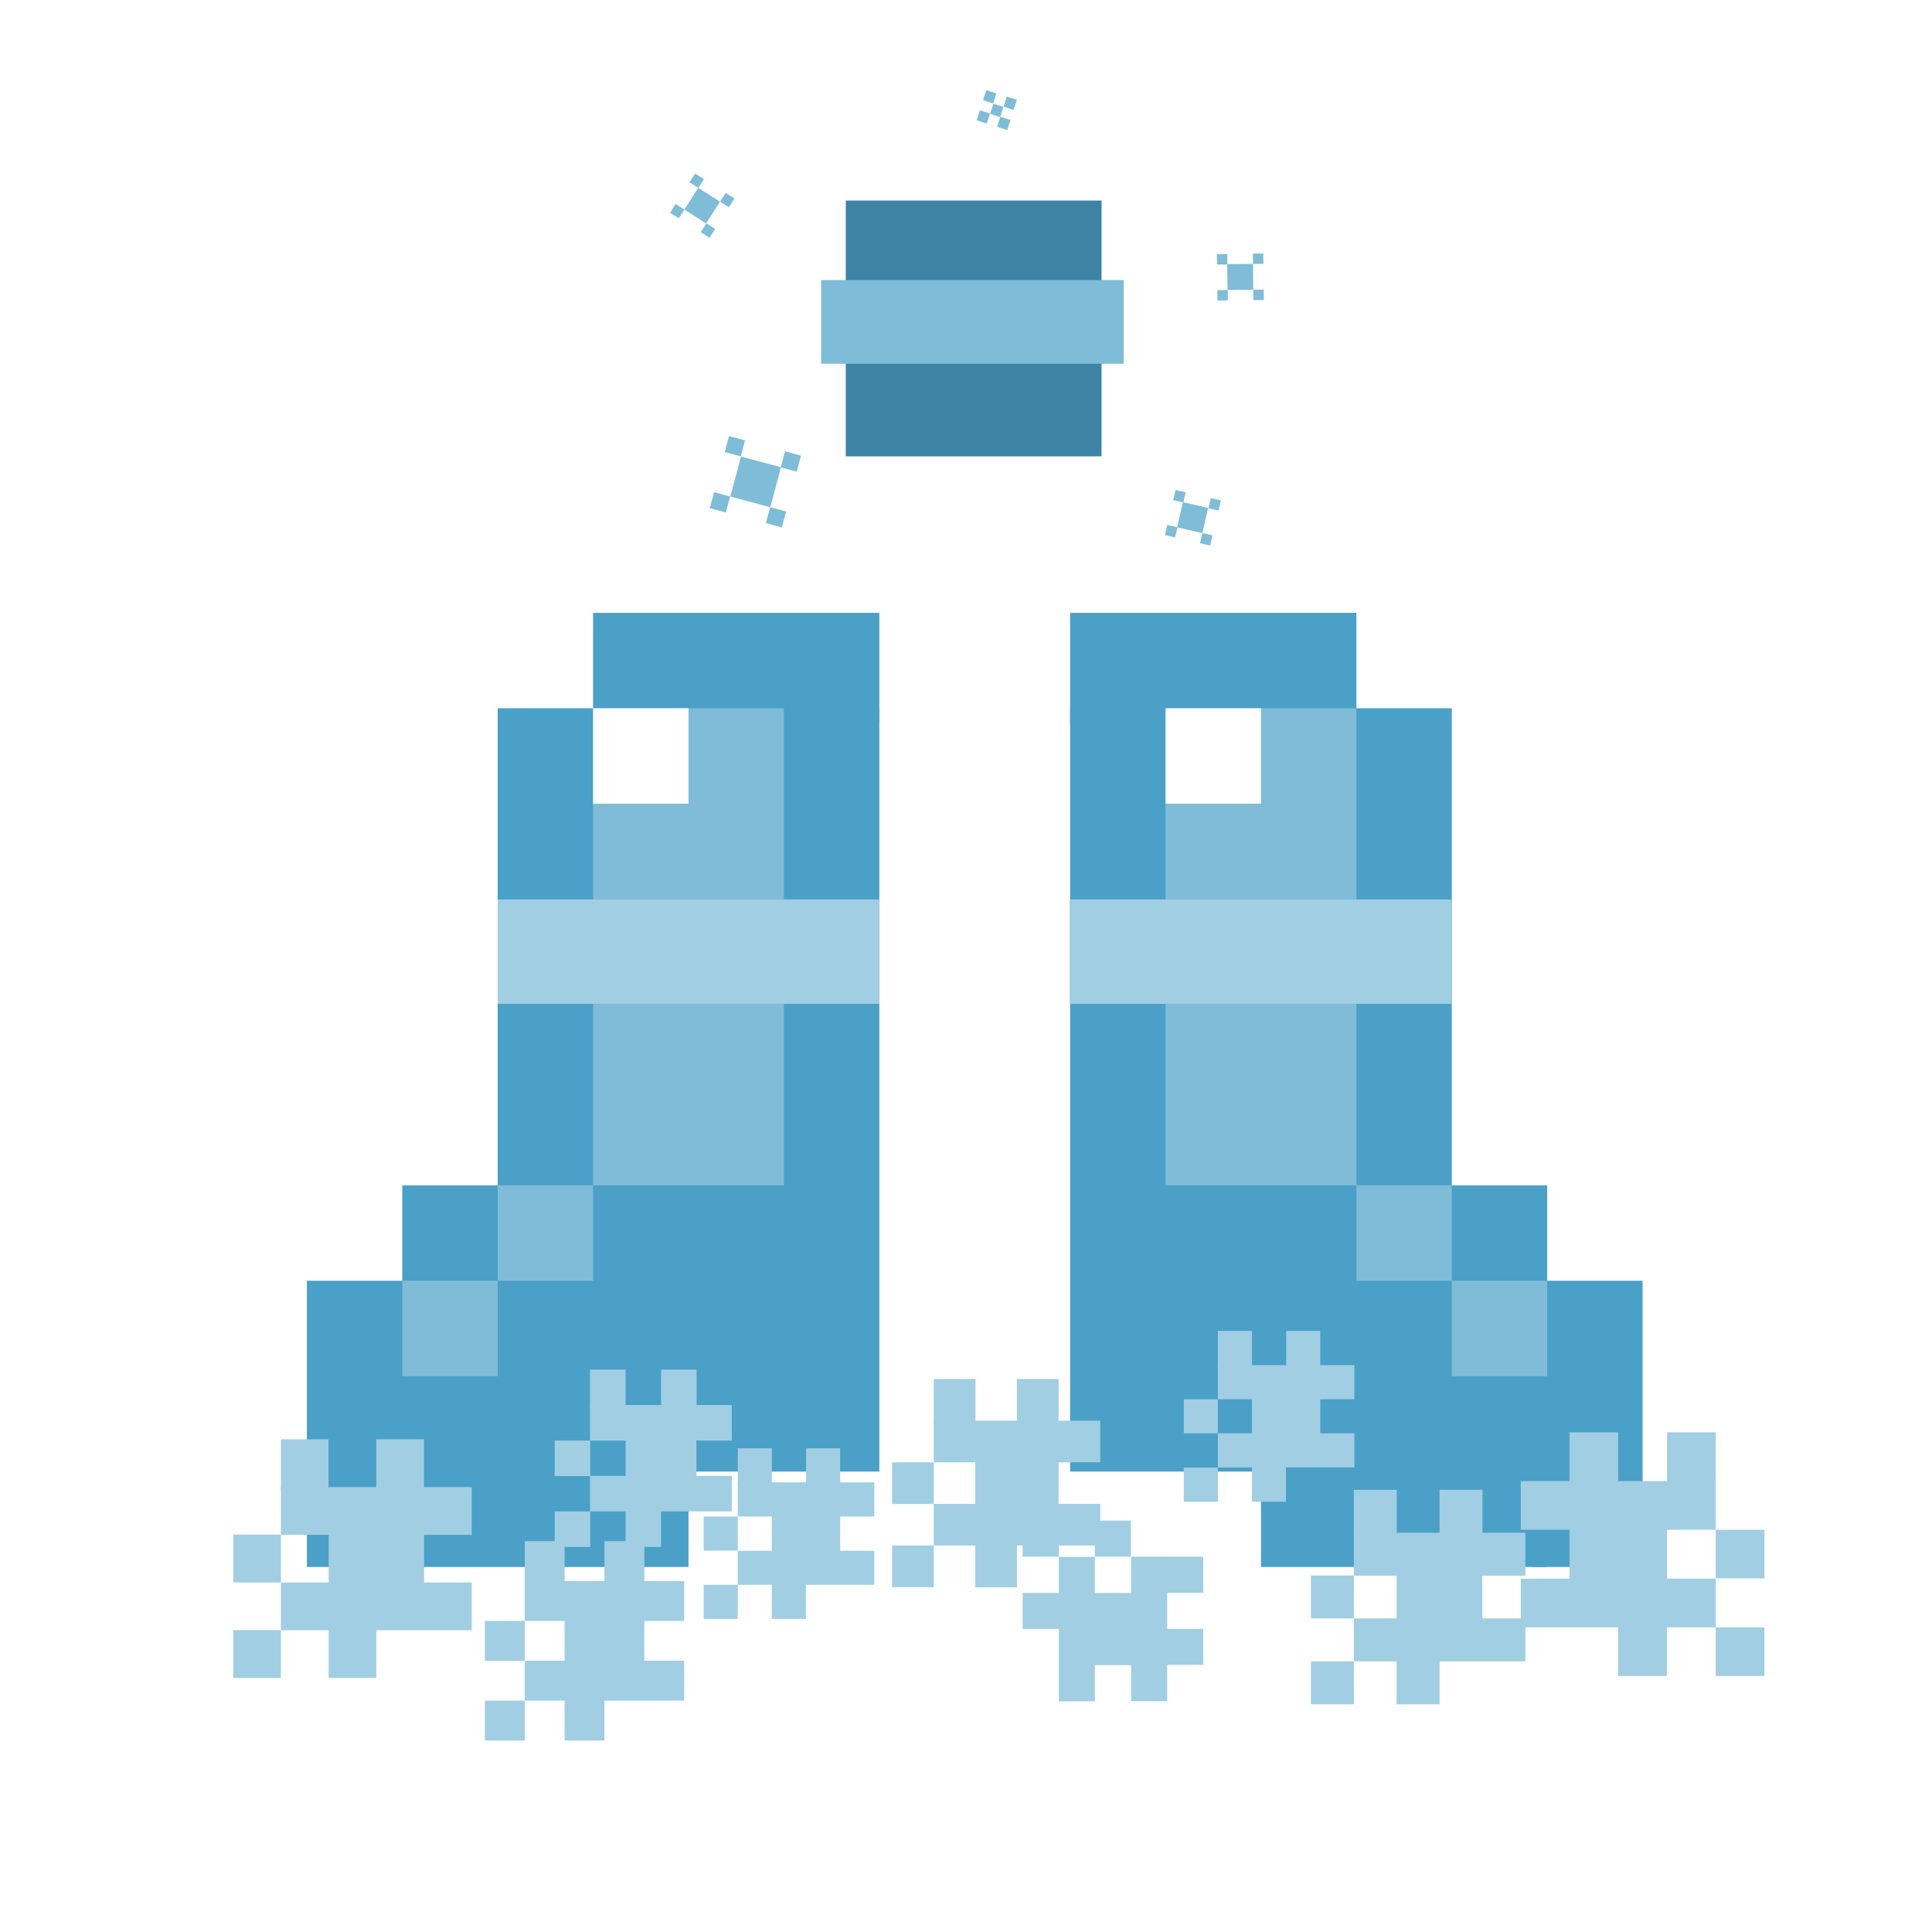 <?xml version="1.0" encoding="utf-8"?>
<!-- Generator: Adobe Illustrator 16.0.0, SVG Export Plug-In . SVG Version: 6.00 Build 0)  -->
<!DOCTYPE svg PUBLIC "-//W3C//DTD SVG 1.1//EN" "http://www.w3.org/Graphics/SVG/1.1/DTD/svg11.dtd">
<svg version="1.1" id="levity_shamir" xmlns="http://www.w3.org/2000/svg" xmlns:xlink="http://www.w3.org/1999/xlink" x="0px"
	 y="0px" width="511.475px" height="511.473px" viewBox="0 0 511.475 511.473" enable-background="new 0 0 511.475 511.473"
	 xml:space="preserve">
<rect fill="#FFFFFF" width="511.475" height="511.473"/>
<g id="Icon">
	<g id="Boots">
		<g>
			<g>
				<rect x="131.76" y="187.505" fill="#4AA0C7" width="101.034" height="202.079"/>
				<rect x="106.497" y="313.8" fill="#4AA0C7" width="75.772" height="101.042"/>
				<rect x="81.24" y="339.066" fill="#4AA0C7" width="29.84" height="75.775"/>
				<rect x="157.015" y="162.249" fill="#4AA0C7" width="75.779" height="28.937"/>
			</g>
			<g>
				<rect x="283.304" y="187.505" fill="#4AA0C7" width="101.048" height="202.079"/>
				<rect x="333.83" y="313.8" fill="#4AA0C7" width="75.775" height="101.042"/>
				<rect x="405.691" y="339.066" fill="#4AA0C7" width="29.168" height="75.775"/>
				<rect x="283.304" y="162.249" fill="#4AA0C7" width="75.788" height="29.417"/>
			</g>
		</g>
		<g>
			<g>
				<rect x="106.497" y="339.066" fill="#80BCD8" width="25.263" height="25.261"/>
				<rect x="157.015" y="187.505" fill="#80BCD8" width="50.518" height="126.294"/>
				<rect x="131.76" y="313.8" fill="#80BCD8" width="25.252" height="25.269"/>
			</g>
			<g>
				<rect x="384.347" y="339.066" fill="#80BCD8" width="25.259" height="25.261"/>
				<rect x="308.567" y="187.505" fill="#80BCD8" width="50.521" height="126.294"/>
				<rect x="359.092" y="313.8" fill="#80BCD8" width="25.26" height="25.269"/>
			</g>
		</g>
		<g>
			<rect x="157.015" y="187.505" fill="#FFFFFF" width="25.26" height="25.263"/>
			<rect x="308.567" y="187.505" fill="#FFFFFF" width="25.263" height="25.263"/>
		</g>
		<g>
			<rect x="131.76" y="238.12" fill="#A1CEE2" width="101.034" height="27.646"/>
			<rect x="283.202" y="238.12" fill="#A1CEE2" width="101.05" height="27.646"/>
		</g>
	</g>
	<g id="Particles">
		<g id="Particle">
			<rect x="61.759" y="406.279" fill="#A1CEE2" width="12.604" height="12.664"/>
			<rect x="61.759" y="431.543" fill="#A1CEE2" width="12.604" height="12.666"/>
			<rect x="74.364" y="418.945" fill="#A1CEE2" width="50.518" height="12.653"/>
			<rect x="87.019" y="429.406" fill="#A1CEE2" width="12.601" height="14.803"/>
			<rect x="87.019" y="403.858" fill="#A1CEE2" width="25.261" height="17.374"/>
			<rect x="74.364" y="381.036" fill="#A1CEE2" width="12.605" height="13.559"/>
			<rect x="74.364" y="393.684" fill="#A1CEE2" width="50.518" height="12.652"/>
			<rect x="99.619" y="381.036" fill="#A1CEE2" width="12.609" height="13.928"/>
		</g>
		<g id="Particle_9_">
			<rect x="146.846" y="381.369" fill="#A1CEE2" width="9.404" height="9.396"/>
			<rect x="146.846" y="400.125" fill="#A1CEE2" width="9.404" height="9.414"/>
			<rect x="156.205" y="390.729" fill="#A1CEE2" width="37.528" height="9.397"/>
			<rect x="165.61" y="398.509" fill="#A1CEE2" width="9.405" height="11.03"/>
			<rect x="165.61" y="379.509" fill="#A1CEE2" width="18.764" height="12.929"/>
			<rect x="156.205" y="362.604" fill="#A1CEE2" width="9.406" height="10.075"/>
			<rect x="156.205" y="371.962" fill="#A1CEE2" width="37.528" height="9.407"/>
			<rect x="175.016" y="362.604" fill="#A1CEE2" width="9.405" height="10.358"/>
		</g>
		<g id="Particle_1_">
			<rect x="128.368" y="429.122" fill="#A1CEE2" width="10.553" height="10.543"/>
			<rect x="128.368" y="450.221" fill="#A1CEE2" width="10.553" height="10.559"/>
			<rect x="138.919" y="439.658" fill="#A1CEE2" width="42.211" height="10.563"/>
			<rect x="149.469" y="448.405" fill="#A1CEE2" width="10.552" height="12.371"/>
			<rect x="149.469" y="427.059" fill="#A1CEE2" width="21.111" height="14.519"/>
			<rect x="138.919" y="408.009" fill="#A1CEE2" width="10.551" height="11.361"/>
			<rect x="138.919" y="418.556" fill="#A1CEE2" width="42.211" height="10.566"/>
			<rect x="160.021" y="408.009" fill="#A1CEE2" width="10.56" height="11.65"/>
		</g>
		<g id="Particle_2_">
			<rect x="186.289" y="401.475" fill="#A1CEE2" width="9.021" height="9.019"/>
			<rect x="186.289" y="419.56" fill="#A1CEE2" width="9.021" height="9.03"/>
			<rect x="195.311" y="410.545" fill="#A1CEE2" width="36.148" height="9.015"/>
			<rect x="204.328" y="417.983" fill="#A1CEE2" width="9.026" height="10.608"/>
			<rect x="204.328" y="399.698" fill="#A1CEE2" width="18.096" height="12.463"/>
			<rect x="195.311" y="383.422" fill="#A1CEE2" width="9.019" height="9.729"/>
			<rect x="195.311" y="392.438" fill="#A1CEE2" width="36.148" height="9.035"/>
			<rect x="213.402" y="383.422" fill="#A1CEE2" width="9.021" height="9.977"/>
		</g>
		<g id="Particle_3_">
			<rect x="236.177" y="387.135" fill="#A1CEE2" width="11.032" height="11.033"/>
			<rect x="236.177" y="409.158" fill="#A1CEE2" width="11.032" height="11.033"/>
			<rect x="247.207" y="398.131" fill="#A1CEE2" width="44.07" height="11.028"/>
			<rect x="258.185" y="407.295" fill="#A1CEE2" width="11.033" height="12.934"/>
			<rect x="258.185" y="385.001" fill="#A1CEE2" width="22.062" height="15.182"/>
			<rect x="247.207" y="365.076" fill="#A1CEE2" width="11.045" height="11.847"/>
			<rect x="247.207" y="376.107" fill="#A1CEE2" width="44.07" height="11.03"/>
			<rect x="269.214" y="365.076" fill="#A1CEE2" width="11.032" height="12.179"/>
		</g>
		<g>
			<polygon fill="#A1CEE2" points="454.221,404.989 454.221,392.105 454.218,392.105 454.218,379.194 441.331,379.194 
				441.331,392.105 428.389,392.105 428.389,379.194 415.507,379.194 415.507,392.105 402.605,392.105 402.605,404.989 
				415.507,404.989 415.507,417.927 402.605,417.927 402.605,430.82 428.389,430.82 428.389,443.702 441.277,443.702 
				441.277,430.82 454.221,430.82 454.221,417.927 441.331,417.927 441.331,404.989 454.22,404.989 454.22,417.868 467.113,417.868 
				467.113,404.989 			"/>
			<rect x="454.22" y="430.822" fill="#A1CEE2" width="12.894" height="12.879"/>
		</g>
		<g id="Particle_6_">
			<rect x="289.852" y="402.568" fill="#A1CEE2" width="9.538" height="9.547"/>
			<rect x="270.744" y="402.568" fill="#A1CEE2" width="9.567" height="9.547"/>
			<rect x="280.312" y="412.161" fill="#A1CEE2" width="9.54" height="38.24"/>
			<rect x="270.744" y="421.72" fill="#A1CEE2" width="11.24" height="9.538"/>
			<rect x="288.14" y="421.72" fill="#A1CEE2" width="13.131" height="19.097"/>
			<rect x="308.281" y="412.114" fill="#A1CEE2" width="10.264" height="9.556"/>
			<rect x="299.455" y="412.114" fill="#A1CEE2" width="9.54" height="38.25"/>
			<rect x="307.996" y="431.22" fill="#A1CEE2" width="10.549" height="9.54"/>
		</g>
		<g id="Particle_7_">
			<rect x="313.394" y="370.436" fill="#A1CEE2" width="9.013" height="9.017"/>
			<rect x="313.394" y="388.523" fill="#A1CEE2" width="9.013" height="9.035"/>
			<rect x="322.409" y="379.451" fill="#A1CEE2" width="36.15" height="9.036"/>
			<rect x="331.444" y="386.958" fill="#A1CEE2" width="9.003" height="10.602"/>
			<rect x="331.444" y="368.668" fill="#A1CEE2" width="18.079" height="12.455"/>
			<rect x="322.409" y="352.336" fill="#A1CEE2" width="9.035" height="9.753"/>
			<rect x="322.409" y="361.409" fill="#A1CEE2" width="36.15" height="9.022"/>
			<rect x="340.518" y="352.336" fill="#A1CEE2" width="9.006" height="9.973"/>
		</g>
	</g>
</g>
<g id="Particle_4_">
	<rect x="347.07" y="417.09" fill="#A1CEE2" width="11.353" height="11.366"/>
	<rect x="347.07" y="439.824" fill="#A1CEE2" width="11.353" height="11.366"/>
	<rect x="358.423" y="428.457" fill="#A1CEE2" width="45.403" height="11.367"/>
	<rect x="369.738" y="437.862" fill="#A1CEE2" width="11.363" height="13.328"/>
	<rect x="369.738" y="414.9" fill="#A1CEE2" width="22.682" height="15.617"/>
	<rect x="358.423" y="394.406" fill="#A1CEE2" width="11.355" height="12.236"/>
	<rect x="358.423" y="405.775" fill="#A1CEE2" width="45.403" height="11.364"/>
	<rect x="381.102" y="394.406" fill="#A1CEE2" width="11.372" height="12.522"/>
</g>
<g id="Shamir">
	<rect id="Cast" x="223.912" y="53.095" fill="#3D83A3" width="67.713" height="67.718"/>
	<rect id="Band" x="217.386" y="74.141" fill="#7FBCD7" width="80.102" height="22.166"/>
</g>
<g id="Shamir_Particles">
	<g>
		<polygon fill="#7FBCD7" points="311.637,139.602 313.171,132.941 319.834,134.483 318.303,141.133 		"/>
		<polygon fill="#7FBCD7" points="317.692,143.808 318.322,141.125 321.004,141.739 320.375,144.419 		"/>
		<polygon fill="#7FBCD7" points="319.936,134.537 320.529,131.855 323.212,132.479 322.61,135.161 		"/>
		<polygon fill="#7FBCD7" points="310.59,132.408 311.22,129.727 313.901,130.345 313.272,133.026 		"/>
		<polygon fill="#7FBCD7" points="308.412,141.653 309.043,138.974 311.724,139.598 311.092,142.276 		"/>
	</g>
	<g>
		<polygon fill="#7FBCD7" points="193.338,131.458 196.177,120.872 206.763,123.701 203.923,134.287 		"/>
		<polygon fill="#7FBCD7" points="202.754,138.493 203.886,134.259 208.123,135.398 206.98,139.626 		"/>
		<polygon fill="#7FBCD7" points="206.697,123.725 207.824,119.489 212.064,120.625 210.922,124.852 		"/>
		<polygon fill="#7FBCD7" points="191.87,119.686 193.008,115.455 197.232,116.591 196.106,120.817 		"/>
		<polygon fill="#7FBCD7" points="187.913,134.542 189.055,130.31 193.281,131.449 192.157,135.678 		"/>
	</g>
	<g>
		<polygon fill="#7FBCD7" points="181.182,55.487 184.848,49.717 190.604,53.383 186.954,59.145 		"/>
		<polygon fill="#7FBCD7" points="185.528,61.458 186.998,59.129 189.322,60.611 187.845,62.934 		"/>
		<polygon fill="#7FBCD7" points="190.636,53.4 192.101,51.076 194.43,52.553 192.948,54.876 		"/>
		<polygon fill="#7FBCD7" points="182.549,48.259 184.026,45.932 186.354,47.41 184.872,49.728 		"/>
		<polygon fill="#7FBCD7" points="177.386,56.317 178.857,53.991 181.18,55.468 179.706,57.786 		"/>
	</g>
	<g>
		<polygon fill="#7FBCD7" points="262.109,30.117 263.008,27.45 265.676,28.319 264.775,30.983 		"/>
		
			<rect x="260.7" y="24.276" transform="matrix(-0.309 0.951 -0.951 -0.309 367.418 -215.702)" fill="#7FBCD7" width="2.8" height="2.806"/>
		<polygon fill="#7FBCD7" points="265.679,28.232 266.543,25.574 269.213,26.442 268.313,29.11 		"/>
		<polygon fill="#7FBCD7" points="258.571,31.848 259.42,29.188 262.088,30.056 261.224,32.723 		"/>
		
			<rect x="264.254" y="31.331" transform="matrix(-0.308 0.951 -0.951 -0.308 378.698 -209.887)" fill="#7FBCD7" width="2.8" height="2.806"/>
	</g>
	<g>
		<polygon fill="#7FBCD7" points="324.891,69.94 331.729,69.866 331.786,76.695 324.983,76.762 		"/>
		<polygon fill="#7FBCD7" points="331.786,76.702 334.558,76.669 334.58,79.424 331.808,79.447 		"/>
		<polygon fill="#7FBCD7" points="331.706,67.123 334.442,67.092 334.465,69.846 331.728,69.87 		"/>
		<polygon fill="#7FBCD7" points="322.17,67.271 324.902,67.248 324.927,69.998 322.191,70.026 		"/>
		<polygon fill="#7FBCD7" points="322.284,76.804 325.018,76.774 325.04,79.524 322.308,79.558 		"/>
	</g>
</g>
</svg>
